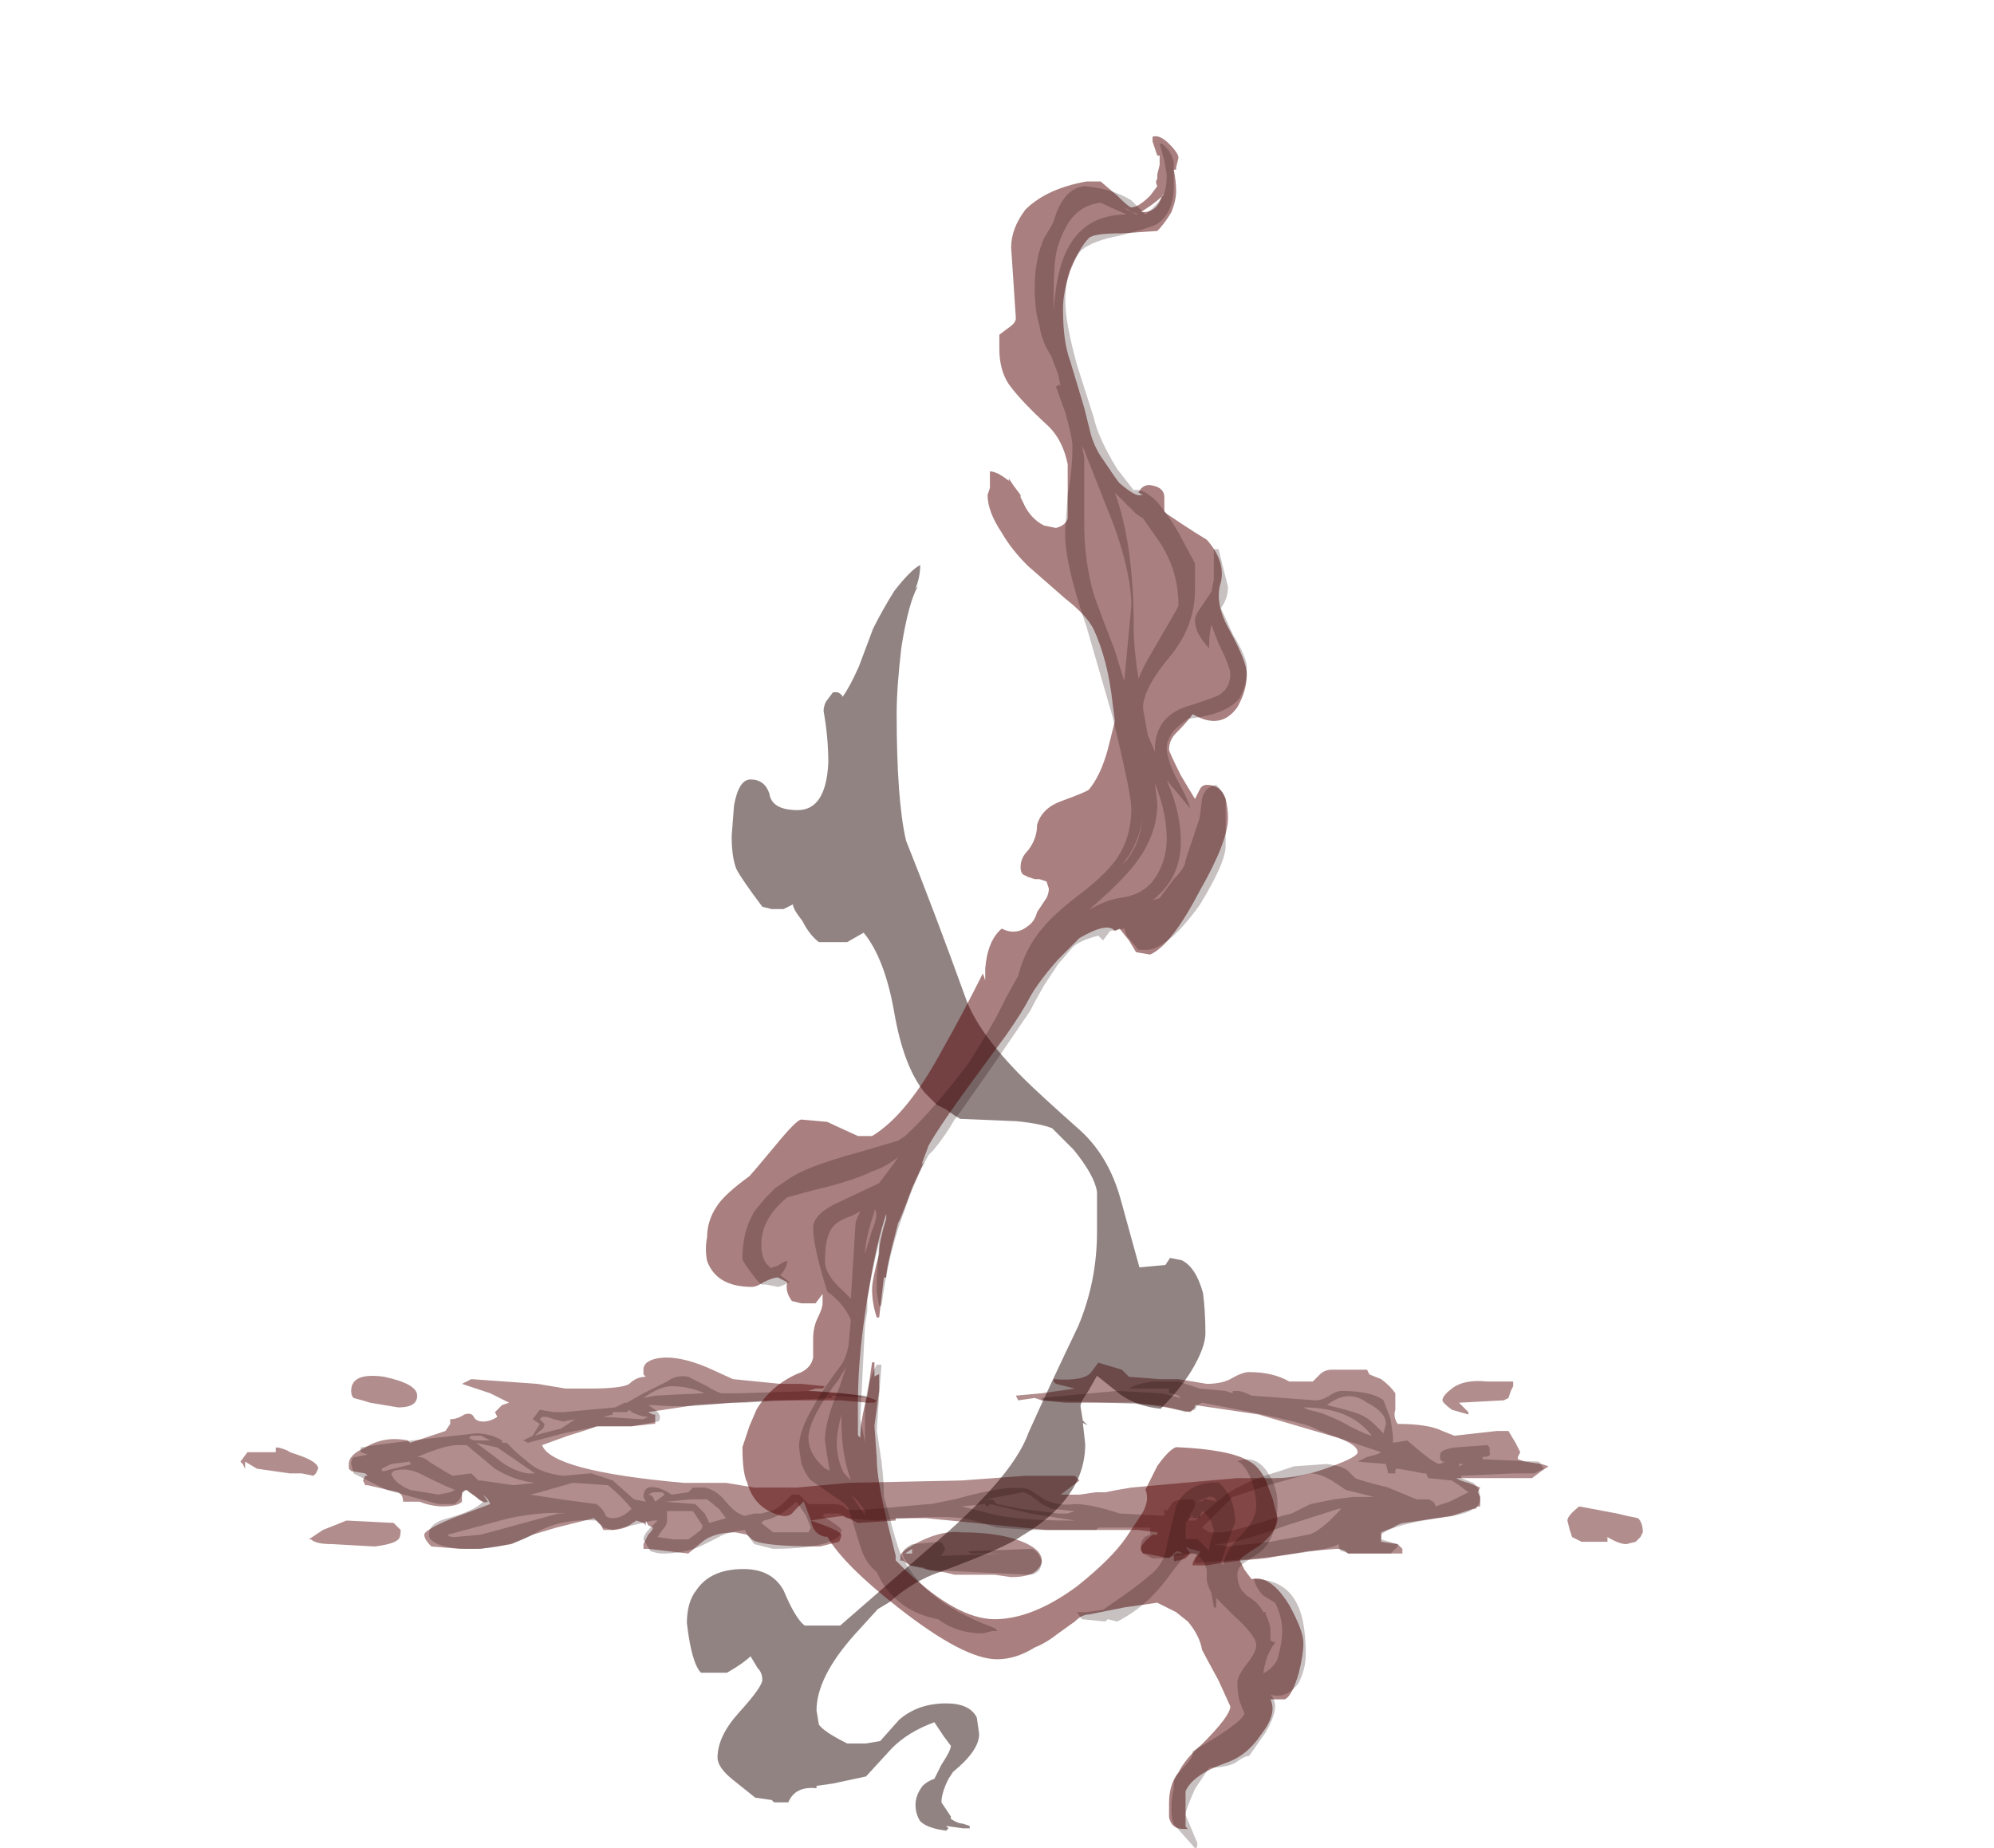 <?xml version="1.0" encoding="UTF-8" standalone="no"?>
<svg xmlns:ffdec="https://www.free-decompiler.com/flash" xmlns:xlink="http://www.w3.org/1999/xlink" ffdec:objectType="frame" height="274.4px" width="296.1px" xmlns="http://www.w3.org/2000/svg">
  <g transform="matrix(1.0, 0.0, 0.0, 1.0, 155.4, 244.4)">
    <use ffdec:characterId="595" height="4.65" transform="matrix(7.0, 0.0, 0.0, 7.0, -119.7, -42.75)" width="29.75" xlink:href="#shape0"/>
    <use ffdec:characterId="596" height="26.85" transform="matrix(7.0, 0.0, 0.0, 7.0, -53.4, -160.5)" width="11.0" xlink:href="#shape1"/>
    <use ffdec:characterId="597" height="36.3" transform="matrix(7.0, 0.0, 0.0, 7.0, -50.75, -224.1)" width="12.75" xlink:href="#shape2"/>
  </g>
  <defs>
    <g id="shape0" transform="matrix(1.0, 0.0, 0.0, 1.0, 17.1, 25.25)">
      <path d="M5.65 -24.75 L5.8 -24.9 Q5.9 -25.0 6.05 -25.0 L6.8 -25.0 6.85 -24.9 7.1 -24.8 Q7.3 -24.65 7.4 -24.5 L7.4 -24.15 Q7.35 -24.0 7.45 -23.85 8.1 -23.85 8.4 -23.7 L8.65 -23.6 9.55 -23.7 9.8 -23.7 9.95 -23.45 10.05 -23.25 10.0 -23.15 10.0 -23.1 10.15 -23.05 10.5 -23.0 10.65 -22.95 10.5 -22.85 10.3 -22.7 8.7 -22.7 Q8.75 -22.65 8.95 -22.6 L9.2 -22.5 9.15 -22.4 9.2 -22.3 9.2 -22.1 9.15 -22.1 9.1 -22.05 9.05 -22.05 8.6 -21.9 7.6 -21.75 Q7.5 -21.75 7.35 -21.65 L7.1 -21.55 7.1 -21.35 7.45 -21.3 7.55 -21.2 7.55 -21.1 6.4 -21.1 Q6.3 -21.2 6.15 -21.2 L5.55 -21.15 4.65 -21.0 4.1 -20.95 3.7 -20.9 3.4 -20.85 3.1 -20.85 3.1 -20.9 3.15 -21.0 3.25 -21.1 3.25 -21.15 3.05 -21.2 2.95 -21.25 3.05 -21.1 2.95 -21.0 2.8 -20.95 2.75 -20.95 Q2.7 -20.9 2.7 -21.0 2.7 -21.1 2.8 -21.1 L2.9 -21.1 2.8 -21.15 2.75 -21.15 2.6 -21.0 2.1 -21.1 2.05 -21.1 Q2.0 -21.15 2.0 -21.2 2.0 -21.3 2.25 -21.5 L2.35 -21.5 2.35 -21.55 1.95 -21.6 Q0.95 -21.6 0.0 -21.6 L-2.55 -21.85 -3.2 -21.85 -3.2 -21.8 -4.0 -21.75 -4.3 -21.9 -4.7 -21.85 -5.0 -21.8 Q-4.4 -21.6 -4.35 -21.5 -4.35 -21.45 -4.4 -21.35 L-4.8 -21.25 Q-6.05 -21.25 -6.25 -21.4 L-6.35 -21.5 -6.6 -21.55 Q-7.05 -21.55 -7.3 -21.35 L-7.6 -21.1 -8.45 -21.2 -8.55 -21.2 -8.55 -21.3 -8.45 -21.5 Q-8.35 -21.6 -8.35 -21.65 L-8.45 -21.7 -8.5 -21.8 -8.5 -21.7 -8.55 -21.75 -8.7 -21.8 -8.85 -21.7 Q-9.0 -21.6 -9.25 -21.6 L-9.4 -21.6 -9.45 -21.7 -9.6 -21.85 -10.4 -21.65 -10.9 -21.5 -11.35 -21.3 -12.0 -21.2 -12.45 -21.2 -13.05 -21.25 Q-13.2 -21.4 -13.2 -21.5 -13.2 -21.6 -12.6 -21.85 L-11.8 -22.15 -11.85 -22.25 -11.95 -22.35 -11.85 -22.2 Q-11.95 -22.15 -12.1 -22.3 L-12.3 -22.45 -12.4 -22.4 Q-12.4 -22.25 -12.4 -22.2 -12.5 -22.1 -12.8 -22.1 -13.05 -22.1 -13.3 -22.2 L-13.65 -22.2 Q-13.65 -22.35 -13.75 -22.4 L-14.4 -22.55 -14.45 -22.55 -14.5 -22.65 -14.45 -22.75 -14.4 -22.75 -14.45 -22.8 -14.75 -22.85 -14.8 -22.9 -14.8 -23.0 Q-14.8 -23.2 -14.45 -23.35 -14.05 -23.6 -13.55 -23.5 L-13.5 -23.45 -12.75 -23.7 -12.65 -23.85 -12.65 -23.95 Q-12.5 -23.95 -12.35 -24.05 -12.2 -24.1 -12.15 -24.0 -12.1 -23.9 -11.95 -23.9 -11.8 -23.9 -11.65 -24.0 L-11.7 -24.1 -11.55 -24.25 -11.4 -24.3 -11.8 -24.5 -12.4 -24.7 -12.2 -24.8 -10.8 -24.7 -10.2 -24.6 -9.7 -24.6 Q-9.0 -24.6 -8.85 -24.7 -8.7 -24.85 -8.5 -24.85 L-8.55 -24.9 -8.55 -25.0 Q-8.55 -25.2 -8.2 -25.25 -7.8 -25.3 -7.2 -25.05 L-6.65 -24.8 -5.65 -24.7 -5.2 -24.7 -4.7 -24.65 -4.75 -24.6 -4.9 -24.6 -5.05 -24.55 -4.35 -24.5 Q-3.85 -24.45 -3.6 -24.35 L-3.65 -24.3 -3.8 -24.3 -4.35 -24.35 -5.8 -24.35 -7.45 -24.25 -8.45 -24.1 -8.35 -24.05 -8.3 -24.05 -8.3 -23.95 Q-8.3 -23.9 -8.3 -23.85 L-8.35 -23.85 -8.8 -23.8 -9.55 -23.8 Q-9.65 -23.75 -10.15 -23.6 L-10.7 -23.4 Q-10.5 -22.85 -7.7 -22.6 L-6.8 -22.6 -6.2 -22.5 -5.3 -22.5 -4.2 -22.6 -1.8 -22.65 -0.45 -22.75 0.6 -22.75 0.7 -22.65 0.3 -22.35 0.7 -22.35 1.05 -22.4 1.25 -22.4 1.5 -22.45 1.8 -22.5 2.9 -22.6 4.05 -22.7 4.85 -22.7 Q5.4 -22.7 6.05 -22.95 6.6 -23.15 6.6 -23.25 6.6 -23.4 6.2 -23.55 L4.5 -24.05 3.15 -24.25 3.15 -24.2 3.05 -24.1 2.55 -24.2 1.85 -24.3 0.4 -24.3 -0.1 -24.35 -0.25 -24.4 -0.6 -24.35 -0.65 -24.45 -0.1 -24.5 0.6 -24.6 0.2 -24.7 0.15 -24.75 0.15 -24.8 Q0.8 -24.75 0.95 -24.95 L1.1 -25.15 1.6 -25.0 Q1.65 -24.95 1.75 -24.85 L2.4 -24.8 2.8 -24.8 3.4 -24.7 Q3.7 -24.7 3.9 -24.8 4.15 -24.95 4.3 -24.95 4.8 -24.95 5.15 -24.75 L5.65 -24.75 M2.95 -21.25 L2.95 -21.25 M8.6 -24.6 Q8.85 -24.8 9.35 -24.75 L9.9 -24.75 9.9 -24.65 9.85 -24.55 9.8 -24.4 9.7 -24.35 8.75 -24.3 8.95 -24.1 8.95 -24.05 8.6 -24.15 Q8.4 -24.3 8.4 -24.35 8.4 -24.45 8.6 -24.6 M11.05 -21.8 Q11.05 -21.9 11.3 -22.1 L12.1 -21.95 Q12.3 -21.9 12.55 -21.85 12.65 -21.75 12.65 -21.55 L12.6 -21.45 12.5 -21.35 12.3 -21.3 Q12.15 -21.3 11.9 -21.45 L11.9 -21.35 11.35 -21.35 11.15 -21.45 11.1 -21.6 11.05 -21.8 M-14.75 -24.55 Q-14.75 -24.95 -14.05 -24.85 -13.35 -24.7 -13.35 -24.45 -13.35 -24.2 -13.75 -24.2 L-14.35 -24.3 Q-14.5 -24.35 -14.7 -24.4 -14.75 -24.45 -14.75 -24.55 M-14.85 -21.8 L-13.85 -21.75 -13.7 -21.6 Q-13.7 -21.45 -13.75 -21.4 -13.85 -21.3 -14.25 -21.25 L-15.15 -21.3 Q-15.5 -21.3 -15.6 -21.4 L-15.65 -21.4 -15.35 -21.6 -14.85 -21.8 M-0.4 -21.3 Q-0.1 -21.15 -0.1 -20.95 -0.1 -20.85 -0.2 -20.75 -0.35 -20.6 -0.75 -20.6 L-1.1 -20.65 -1.95 -20.65 -2.15 -20.7 Q-2.6 -20.75 -2.6 -20.8 L-2.9 -20.85 -3.05 -20.95 -3.1 -20.95 -3.1 -21.05 Q-3.1 -21.15 -2.7 -21.35 -2.2 -21.6 -1.8 -21.55 -0.9 -21.55 -0.4 -21.3 M-2.85 -21.2 L-3.0 -21.1 -2.85 -21.1 -2.85 -21.2 M-16.3 -23.35 Q-16.1 -23.3 -16.05 -23.25 L-15.9 -23.2 Q-15.45 -23.05 -15.45 -22.9 L-15.5 -22.8 -15.55 -22.75 -15.8 -22.8 -16.05 -22.8 -16.75 -22.9 -17.0 -23.05 -17.0 -22.9 -17.05 -23.0 -17.1 -23.05 -16.95 -23.25 -16.35 -23.25 -16.35 -23.35 -16.3 -23.35" fill="#540000" fill-opacity="0.447" fill-rule="evenodd" stroke="none"/>
      <path d="M5.55 -24.15 Q5.85 -24.1 6.25 -23.9 6.7 -23.65 6.9 -23.6 6.45 -24.2 5.45 -24.2 L5.55 -24.15 M3.95 -24.55 Q4.0 -24.55 4.05 -24.55 4.15 -24.55 4.35 -24.45 L5.7 -24.35 Q5.85 -24.35 6.0 -24.45 6.15 -24.55 6.25 -24.55 6.9 -24.55 7.15 -24.35 L7.3 -23.95 7.35 -23.6 7.35 -23.45 7.65 -23.5 7.95 -23.25 Q8.25 -23.0 8.35 -23.0 L8.45 -23.05 8.4 -23.05 8.35 -23.1 8.35 -23.2 Q8.35 -23.3 8.65 -23.35 L9.35 -23.4 9.4 -23.35 9.4 -23.25 Q9.45 -23.15 9.25 -23.15 L9.25 -23.1 10.45 -23.05 10.55 -22.9 Q10.45 -22.85 10.35 -22.8 L9.9 -22.8 8.8 -22.75 8.8 -22.7 9.05 -22.6 Q9.2 -22.5 9.2 -22.25 9.2 -21.95 8.3 -21.85 7.3 -21.7 7.1 -21.5 L7.1 -21.4 7.45 -21.3 Q7.45 -21.35 7.45 -21.25 L7.3 -21.1 6.4 -21.1 Q6.3 -21.15 6.25 -21.15 6.2 -21.2 6.2 -21.3 6.05 -21.2 5.3 -21.1 L4.5 -21.0 3.15 -20.9 Q3.15 -21.0 3.2 -21.1 2.9 -21.1 2.5 -21.0 L2.25 -21.0 2.05 -21.1 Q2.0 -21.2 2.0 -21.25 2.0 -21.45 2.2 -21.5 L2.2 -21.65 1.8 -21.65 Q1.25 -21.65 1.1 -21.65 L1.05 -21.6 -0.35 -21.6 -1.05 -21.65 -1.55 -21.8 Q-2.0 -21.95 -3.6 -21.8 L-4.25 -21.85 -4.4 -21.95 -4.7 -21.95 -4.75 -21.9 Q-4.35 -21.65 -4.35 -21.6 -4.35 -21.45 -4.6 -21.35 -5.0 -21.2 -5.8 -21.2 L-6.2 -21.3 -6.35 -21.5 -6.4 -21.6 Q-6.8 -21.55 -6.95 -21.45 L-7.35 -21.25 Q-7.7 -21.1 -8.15 -21.1 -8.25 -21.1 -8.4 -21.15 L-8.55 -21.4 Q-8.55 -21.5 -8.4 -21.65 L-8.25 -21.8 -8.35 -21.8 -9.2 -21.6 -9.4 -21.65 -9.55 -21.8 Q-10.35 -21.85 -10.9 -21.5 -11.45 -21.2 -12.2 -21.2 -12.8 -21.2 -13.0 -21.35 -13.1 -21.4 -13.1 -21.5 -13.1 -21.75 -12.7 -21.85 -12.15 -22.0 -11.95 -22.2 L-12.25 -22.4 -12.3 -22.45 -12.35 -22.45 -12.45 -22.25 -12.55 -22.15 -12.9 -22.15 -14.0 -22.45 -14.7 -22.8 -14.75 -23.0 Q-14.75 -23.15 -14.65 -23.15 L-14.4 -23.2 -14.55 -23.25 -14.55 -23.35 -14.25 -23.4 -13.45 -23.5 -12.1 -23.65 Q-11.8 -23.65 -11.55 -23.5 L-11.55 -23.45 -11.45 -23.45 -11.25 -23.25 -10.95 -23.0 Q-10.7 -22.8 -10.25 -22.75 L-9.7 -22.8 -9.65 -22.8 -9.2 -22.65 -8.75 -22.25 -8.5 -22.2 -8.55 -22.3 Q-8.55 -22.45 -8.45 -22.5 -8.25 -22.55 -7.95 -22.35 L-7.6 -22.4 -7.5 -22.5 -7.25 -22.5 Q-7.0 -22.45 -6.8 -22.2 -6.6 -21.95 -6.4 -21.9 L-6.2 -21.95 -6.05 -21.95 -5.85 -22.0 Q-5.7 -22.05 -5.55 -22.2 L-5.4 -22.35 -5.25 -22.35 -5.05 -22.15 -4.55 -22.15 Q-4.3 -22.15 -4.25 -22.05 -4.2 -22.0 -3.6 -22.05 L-2.5 -22.15 -2.45 -22.15 -1.95 -22.25 Q-0.7 -22.6 -0.35 -22.45 L-0.05 -22.25 Q0.25 -22.1 0.6 -22.15 0.95 -22.15 1.55 -21.95 L2.5 -21.9 2.5 -22.05 2.55 -22.0 2.65 -22.15 Q2.7 -22.25 3.0 -22.25 L3.1 -22.25 3.15 -22.2 3.15 -22.15 Q3.15 -22.05 3.05 -21.95 L3.0 -21.8 3.15 -21.8 3.8 -22.35 Q4.25 -22.65 4.95 -22.85 L5.25 -22.95 5.95 -23.0 Q6.3 -22.95 6.4 -22.85 L6.55 -22.7 Q6.65 -22.65 7.25 -22.5 L7.85 -22.25 8.1 -22.25 Q8.25 -22.2 8.25 -22.1 L8.55 -22.2 8.95 -22.4 8.75 -22.55 8.6 -22.65 8.1 -22.7 8.05 -22.8 8.0 -22.8 7.75 -22.85 7.45 -22.9 Q7.4 -22.9 7.4 -22.85 L7.4 -22.8 7.25 -22.8 7.2 -23.0 6.6 -23.05 6.8 -23.15 7.0 -23.2 7.1 -23.25 6.5 -23.45 Q5.9 -23.65 5.7 -23.75 5.45 -23.9 3.3 -24.3 L3.2 -24.25 3.15 -24.15 2.95 -24.1 2.4 -24.25 1.3 -24.3 -0.1 -24.35 -0.1 -24.4 -0.15 -24.4 1.5 -24.55 2.45 -24.5 2.85 -24.4 2.8 -24.45 2.65 -24.5 2.6 -24.5 2.6 -24.6 1.75 -24.6 Q1.9 -24.7 2.25 -24.75 L2.8 -24.75 3.25 -24.6 3.8 -24.55 3.95 -24.5 3.95 -24.55 M3.9 -24.4 L3.9 -24.4 M6.75 -24.0 Q6.85 -23.95 7.0 -23.8 L7.15 -23.65 7.2 -23.85 Q7.2 -24.1 6.8 -24.3 6.4 -24.6 5.95 -24.25 6.6 -24.1 6.75 -24.0 M3.75 -21.55 Q3.9 -21.55 5.0 -21.9 L5.2 -21.95 5.6 -22.15 6.1 -22.25 6.5 -22.3 6.95 -22.3 6.35 -22.45 6.05 -22.65 Q5.8 -22.8 5.6 -22.8 L4.7 -22.55 3.95 -22.3 3.3 -21.65 3.45 -21.55 3.75 -21.55 M0.1 -22.05 L-0.1 -22.15 Q-0.4 -22.4 -0.5 -22.4 L-1.3 -22.25 -1.15 -22.25 -1.05 -22.15 -0.55 -22.05 0.25 -21.95 0.45 -21.95 0.6 -22.0 0.1 -22.05 M0.6 -21.8 L-0.35 -21.95 -1.2 -22.15 -1.25 -22.1 Q-1.3 -22.1 -1.3 -22.15 L-1.8 -22.1 -1.2 -21.95 Q-0.65 -21.8 0.55 -21.8 L0.6 -21.8 M3.55 -21.3 L3.85 -21.25 4.75 -21.35 5.55 -21.5 Q5.8 -21.55 6.25 -22.05 L6.2 -22.05 5.1 -21.7 Q4.0 -21.3 3.6 -21.3 L3.55 -21.3 M8.75 -22.95 L8.85 -23.0 8.75 -23.0 8.75 -22.95 M-10.75 -24.15 L-10.45 -24.1 -10.25 -24.1 -9.15 -24.2 -8.95 -24.3 -8.9 -24.3 -8.55 -24.5 -8.05 -24.75 Q-7.85 -24.9 -7.6 -24.85 L-7.2 -24.65 Q-7.05 -24.55 -6.9 -24.5 L-6.55 -24.5 -4.9 -24.55 -3.85 -24.45 -3.75 -24.4 -4.55 -24.45 -4.55 -24.4 -5.5 -24.35 -6.4 -24.3 -6.7 -24.3 -7.25 -24.25 Q-7.8 -24.2 -8.35 -24.25 L-8.45 -24.25 Q-8.2 -24.1 -8.2 -24.0 -8.2 -23.9 -8.25 -23.9 L-8.8 -23.8 -9.5 -23.8 -10.25 -23.65 -11.0 -23.45 -11.1 -23.5 -10.9 -23.6 -10.75 -23.85 -10.9 -23.95 -10.75 -24.15 M-10.75 -23.95 L-10.65 -23.85 Q-10.65 -23.75 -10.75 -23.7 L-10.85 -23.6 -10.7 -23.65 -10.3 -23.75 -10.0 -23.95 -10.25 -23.9 -10.45 -23.95 -10.6 -24.0 -10.7 -24.0 -10.75 -23.95 M-9.2 -24.05 L-9.4 -24.0 -8.6 -23.95 -8.55 -23.95 -8.45 -24.0 Q-8.6 -24.0 -8.8 -24.1 L-8.85 -24.15 -8.9 -24.1 -9.2 -24.1 -9.2 -24.05 M-8.3 -24.45 L-7.3 -24.5 -7.25 -24.5 Q-7.6 -24.65 -7.95 -24.65 -8.2 -24.65 -8.55 -24.4 L-8.3 -24.45 M-11.7 -23.15 Q-11.35 -22.85 -11.0 -22.8 L-10.85 -22.8 -11.65 -23.35 -12.1 -23.45 -11.7 -23.15 M-12.0 -23.6 L-12.2 -23.6 -12.25 -23.55 -12.15 -23.5 -11.8 -23.5 -12.0 -23.6 M-12.5 -23.4 Q-12.7 -23.4 -13.1 -23.25 L-13.35 -23.15 Q-13.2 -23.15 -13.1 -23.05 -12.7 -22.8 -12.6 -22.75 L-12.2 -22.8 -12.05 -22.65 -12.0 -22.65 -11.3 -22.55 -10.85 -22.6 Q-11.3 -22.65 -11.7 -22.9 L-12.3 -23.4 -12.5 -23.4 M-13.5 -23.05 L-13.9 -23.0 -14.1 -22.9 -14.1 -22.85 -14.05 -22.85 -13.45 -23.0 -13.5 -23.0 -13.5 -23.05 M-12.65 -22.4 L-12.55 -22.45 Q-12.8 -22.55 -13.2 -22.75 -13.55 -22.95 -13.85 -22.85 L-13.9 -22.8 Q-13.85 -22.6 -13.5 -22.45 L-12.9 -22.35 -12.65 -22.4 M-12.0 -21.5 L-10.35 -21.95 -10.2 -21.95 Q-10.65 -22.0 -11.4 -21.85 L-12.7 -21.5 Q-12.7 -21.45 -12.55 -21.45 L-12.0 -21.5 M-9.35 -21.9 Q-9.3 -21.85 -9.2 -21.85 -9.0 -21.85 -8.8 -22.05 -9.0 -22.3 -9.3 -22.55 L-10.05 -22.6 -10.75 -22.4 -10.95 -22.35 -10.3 -22.25 -9.55 -22.15 Q-9.4 -22.05 -9.35 -21.9 M-8.15 -22.4 L-8.35 -22.4 -8.45 -22.35 Q-8.4 -22.35 -8.35 -22.3 L-8.3 -22.2 -8.1 -22.35 -8.15 -22.4 M-8.1 -22.2 L-7.45 -22.15 -7.25 -21.95 Q-7.2 -21.85 -7.15 -21.75 L-6.8 -21.85 -6.95 -22.05 -7.2 -22.25 -7.55 -22.25 -8.05 -22.2 -8.1 -22.2 M-8.05 -21.95 L-8.05 -21.8 Q-8.05 -21.7 -8.15 -21.6 L-8.25 -21.45 -7.9 -21.4 -7.6 -21.4 Q-7.45 -21.5 -7.4 -21.55 -7.3 -21.6 -7.3 -21.7 L-7.5 -22.0 -8.05 -22.0 -8.05 -21.95 M-5.05 -21.55 L-5.0 -21.65 -5.1 -21.9 -5.3 -22.2 -5.55 -22.0 Q-5.75 -21.85 -6.0 -21.8 L-6.05 -21.75 -5.8 -21.55 -5.05 -21.55 M-2.15 -21.2 L-2.2 -21.1 -2.25 -21.05 -0.95 -21.1 -1.55 -21.1 Q-1.65 -21.1 -1.65 -21.15 L-0.3 -21.2 Q-0.2 -21.15 -0.15 -21.05 L-0.1 -20.95 Q-0.1 -20.85 -0.15 -20.75 -0.25 -20.65 -0.35 -20.65 L-2.45 -20.75 Q-2.75 -20.8 -2.9 -20.85 -3.05 -21.0 -3.05 -21.1 -3.05 -21.2 -2.85 -21.3 L-2.25 -21.35 -2.2 -21.3 -2.15 -21.2" fill="#270909" fill-opacity="0.259" fill-rule="evenodd" stroke="none"/>
    </g>
    <g id="shape1" transform="matrix(1.0, 0.0, 0.0, 1.0, 5.5, 26.8)">
      <path d="M0.0 -15.25 L-0.2 -15.35 -0.45 -15.6 Q-0.9 -16.15 -1.1 -17.3 -1.3 -18.45 -1.75 -19.0 L-2.1 -18.8 -2.7 -18.8 Q-2.9 -18.95 -3.05 -19.25 -3.25 -19.5 -3.25 -19.6 L-3.45 -19.5 -3.7 -19.5 -3.9 -19.55 Q-4.35 -20.15 -4.45 -20.35 -4.55 -20.6 -4.55 -21.05 L-4.5 -21.7 Q-4.4 -22.25 -4.15 -22.25 -3.85 -22.25 -3.75 -21.95 -3.7 -21.6 -3.15 -21.6 -2.55 -21.6 -2.5 -22.6 -2.5 -23.15 -2.6 -23.7 -2.6 -23.8 -2.55 -23.9 L-2.4 -24.1 -2.3 -24.1 Q-2.2 -24.05 -2.2 -24.0 -2.05 -24.2 -1.85 -24.65 L-1.55 -25.45 Q-1.35 -25.85 -1.1 -26.25 -0.75 -26.7 -0.55 -26.8 -0.55 -26.55 -0.65 -26.3 L-0.6 -26.35 Q-0.8 -26.0 -0.95 -25.05 -1.05 -24.2 -1.05 -23.65 -1.05 -21.8 -0.85 -20.95 -0.25 -19.45 0.4 -17.65 0.65 -16.9 1.65 -15.9 1.95 -15.6 2.85 -14.8 3.45 -14.25 3.7 -13.35 L4.1 -11.9 4.65 -11.95 4.75 -12.1 5.0 -12.05 Q5.3 -11.9 5.45 -11.35 5.5 -10.95 5.5 -10.5 5.5 -10.2 5.2 -9.7 4.95 -9.3 4.55 -8.9 4.05 -8.95 3.7 -9.2 L3.2 -9.6 3.0 -9.25 Q2.85 -9.05 2.85 -8.95 L2.9 -8.65 3.0 -8.55 2.9 -8.6 2.95 -8.15 Q2.95 -7.0 1.6 -6.2 1.25 -5.95 -0.1 -5.45 -0.7 -5.25 -1.2 -4.8 L-1.45 -4.65 -1.95 -4.1 Q-2.75 -3.2 -2.75 -2.5 L-2.7 -2.2 Q-2.6 -2.05 -2.1 -1.8 L-1.7 -1.8 -1.4 -1.85 -1.0 -2.3 Q-0.6 -2.65 0.0 -2.65 0.5 -2.65 0.65 -2.35 L0.7 -2.0 Q0.7 -1.65 0.15 -1.2 L0.05 -1.05 Q-0.1 -0.75 -0.1 -0.55 L0.1 -0.25 0.1 -0.2 Q0.25 -0.1 0.35 -0.1 L0.5 -0.05 0.5 0.0 0.35 0.0 0.0 -0.05 0.05 0.0 0.0 0.05 Q-0.4 0.0 -0.55 -0.15 -0.65 -0.3 -0.65 -0.5 -0.65 -0.7 -0.5 -0.9 -0.4 -1.0 -0.25 -1.05 L-0.1 -1.35 Q0.1 -1.65 0.1 -1.75 L-0.05 -1.95 -0.25 -2.25 Q-0.8 -2.05 -1.15 -1.7 L-1.7 -1.1 -2.4 -0.95 -2.75 -0.9 -2.75 -0.85 Q-3.2 -0.9 -3.35 -0.55 L-3.65 -0.55 -3.7 -0.6 -4.05 -0.65 -4.55 -1.05 Q-4.85 -1.3 -4.85 -1.5 -4.85 -1.95 -4.4 -2.45 -3.9 -3.0 -3.9 -3.15 -3.9 -3.3 -4.0 -3.4 L-4.15 -3.65 Q-4.3 -3.5 -4.65 -3.3 L-5.2 -3.3 Q-5.4 -3.5 -5.5 -4.35 -5.5 -4.8 -5.3 -5.05 -5.0 -5.5 -4.3 -5.5 -3.7 -5.5 -3.45 -5.05 -3.2 -4.45 -3.0 -4.3 L-2.25 -4.3 0.05 -6.3 Q1.45 -7.55 1.75 -8.4 2.2 -9.4 2.8 -10.65 3.2 -11.6 3.2 -12.65 L3.2 -13.5 Q3.15 -13.85 2.7 -14.4 L2.25 -14.85 Q2.0 -14.95 1.5 -15.0 L0.3 -15.05 Q0.2 -15.1 0.0 -15.25" fill="#270909" fill-opacity="0.502" fill-rule="evenodd" stroke="none"/>
    </g>
    <g id="shape2" transform="matrix(1.0, 0.0, 0.0, 1.0, 7.25, 36.8)">
      <path d="M1.15 -35.85 L1.5 -35.55 Q1.75 -35.3 1.8 -35.3 1.95 -35.3 2.2 -35.55 L2.35 -35.75 Q2.3 -35.85 2.35 -35.9 L2.35 -36.0 2.4 -36.2 2.4 -36.4 2.35 -36.4 2.25 -36.7 2.25 -36.8 Q2.4 -36.85 2.6 -36.65 2.8 -36.45 2.8 -36.35 L2.75 -36.15 2.75 -36.1 2.7 -36.1 Q2.75 -35.85 2.75 -35.65 2.75 -35.45 2.65 -35.2 2.5 -34.95 2.35 -34.8 L1.6 -34.75 Q1.0 -34.75 0.9 -34.65 0.7 -34.45 0.5 -33.95 0.35 -33.5 0.35 -33.15 0.35 -32.45 0.5 -32.05 L0.8 -31.05 0.95 -30.45 Q1.05 -30.15 1.2 -29.95 1.5 -29.5 1.55 -29.45 1.9 -29.15 2.0 -29.2 L2.05 -29.2 1.95 -29.25 Q2.05 -29.45 2.25 -29.4 2.5 -29.35 2.5 -29.15 L2.5 -28.85 2.55 -28.8 2.85 -28.6 Q3.15 -28.4 3.4 -28.25 3.8 -27.8 3.7 -27.35 3.55 -26.9 3.9 -26.3 4.25 -25.65 4.25 -25.4 4.25 -25.05 4.05 -24.7 3.7 -24.2 3.1 -24.55 3.0 -24.4 2.75 -24.15 2.6 -24.0 2.6 -23.8 2.6 -23.75 2.85 -23.25 L3.15 -22.75 3.25 -22.95 Q3.3 -23.05 3.4 -23.05 3.7 -23.05 3.8 -22.75 3.85 -22.55 3.85 -22.35 3.85 -21.85 3.25 -20.8 2.65 -19.65 2.2 -19.45 L1.9 -19.5 1.75 -19.75 1.55 -20.0 1.45 -19.95 Q1.3 -20.15 0.7 -19.8 L0.25 -19.35 Q-0.15 -18.9 -0.35 -18.55 -0.5 -18.25 -0.85 -17.75 L-1.4 -17.0 Q-2.25 -15.85 -2.5 -15.4 L-2.65 -15.0 -2.6 -15.05 -2.85 -14.5 -3.0 -14.1 -3.1 -13.85 -3.15 -13.75 -3.2 -13.55 Q-3.4 -12.8 -3.4 -12.6 L-3.45 -12.6 -3.55 -11.75 -3.6 -11.75 Q-3.7 -12.05 -3.7 -12.35 -3.7 -12.55 -3.55 -13.1 L-3.55 -13.15 Q-3.55 -13.35 -3.4 -13.85 L-3.4 -13.95 Q-3.6 -13.35 -3.75 -12.45 -4.0 -11.05 -4.0 -9.95 L-4.0 -9.25 -3.95 -9.2 Q-3.95 -9.55 -3.8 -10.1 L-3.7 -10.8 -3.65 -10.8 -3.65 -10.5 -3.55 -10.55 Q-3.55 -10.4 -3.55 -10.2 L-3.65 -9.45 -3.6 -8.75 Q-3.6 -8.35 -3.4 -7.5 L-3.2 -6.7 -3.2 -6.6 -3.0 -6.4 Q-1.9 -5.35 -1.1 -5.35 -0.3 -5.35 0.65 -6.05 1.4 -6.65 1.7 -7.1 L2.0 -7.55 Q2.2 -7.85 2.1 -8.1 2.2 -8.3 2.35 -8.6 2.6 -8.95 2.75 -9.0 3.9 -8.95 4.3 -8.7 4.5 -8.6 4.65 -8.3 L4.8 -7.9 4.9 -7.5 Q4.9 -7.2 4.5 -6.9 4.1 -6.65 4.1 -6.6 L4.2 -6.4 4.35 -6.2 Q4.75 -6.3 5.15 -5.65 5.45 -5.1 5.45 -4.85 5.45 -4.6 5.35 -4.2 5.2 -3.7 5.05 -3.65 L4.75 -3.65 Q4.9 -3.35 4.55 -2.9 4.25 -2.45 3.8 -2.3 3.1 -2.05 2.95 -1.7 2.95 -1.6 2.95 -0.95 L3.0 -0.9 2.9 -0.9 Q2.65 -0.9 2.6 -1.15 2.6 -1.3 2.6 -1.45 2.6 -1.85 2.8 -2.1 2.95 -2.4 3.3 -2.7 3.9 -3.3 3.9 -3.5 L3.65 -4.05 Q3.35 -4.6 3.3 -4.7 3.25 -5.0 3.0 -5.3 L2.75 -5.5 Q2.45 -5.65 2.35 -5.7 L1.65 -5.6 0.9 -5.45 Q0.75 -5.45 0.6 -5.3 L0.25 -5.05 Q0.0 -4.85 -0.25 -4.75 -0.65 -4.5 -1.05 -4.5 -1.75 -4.5 -3.15 -5.6 -4.3 -6.5 -4.65 -7.1 L-4.7 -7.1 Q-4.95 -7.15 -5.0 -7.45 L-5.15 -7.85 -5.35 -7.65 Q-5.45 -7.5 -5.65 -7.55 -6.2 -7.7 -6.35 -8.25 -6.45 -8.45 -6.45 -9.0 L-6.3 -9.45 -6.15 -9.8 Q-5.85 -10.3 -5.3 -10.55 -5.0 -10.65 -4.95 -10.9 L-4.95 -11.3 Q-4.95 -11.55 -4.85 -11.75 -4.75 -11.95 -4.75 -12.05 L-4.75 -12.25 -4.9 -12.05 -5.2 -12.05 -5.4 -12.1 Q-5.55 -12.3 -5.5 -12.5 L-5.7 -12.6 Q-5.8 -12.6 -6.0 -12.5 -6.15 -12.4 -6.25 -12.4 -7.0 -12.4 -7.2 -12.95 -7.25 -13.2 -7.2 -13.45 -7.2 -13.8 -7.0 -14.1 -6.85 -14.35 -6.3 -14.75 -6.25 -14.8 -5.75 -15.4 -5.3 -15.95 -5.2 -15.95 L-4.65 -15.9 Q-4.55 -15.85 -4.0 -15.6 L-3.7 -15.6 Q-2.95 -16.05 -2.2 -17.45 -1.8 -18.15 -1.35 -19.05 L-1.3 -18.9 -1.3 -19.15 Q-1.25 -19.75 -0.95 -20.0 -0.65 -19.85 -0.4 -20.05 -0.25 -20.15 -0.2 -20.35 L0.0 -20.65 Q0.05 -20.75 0.05 -20.85 L0.0 -21.0 -0.15 -21.05 -0.25 -21.05 -0.4 -21.1 -0.5 -21.15 Q-0.55 -21.2 -0.55 -21.3 -0.55 -21.5 -0.4 -21.65 -0.2 -21.9 -0.2 -22.2 -0.1 -22.55 0.3 -22.7 0.85 -22.9 0.9 -22.95 1.15 -23.25 1.3 -23.8 L1.45 -24.4 1.4 -24.8 Q1.3 -25.7 1.0 -26.35 0.85 -26.65 0.4 -27.0 L-0.4 -27.7 Q-0.75 -28.05 -0.95 -28.4 -1.25 -28.85 -1.25 -29.2 L-1.2 -29.35 -1.2 -29.7 Q-1.05 -29.7 -0.8 -29.5 L-0.8 -29.55 -0.7 -29.4 -0.55 -29.2 -0.55 -29.15 -0.5 -29.05 Q-0.35 -28.7 -0.05 -28.55 L0.2 -28.5 Q0.4 -28.55 0.45 -28.7 L0.45 -29.85 Q0.35 -30.35 0.05 -30.65 -0.55 -31.2 -0.8 -31.55 -1.0 -31.85 -1.0 -32.3 L-1.0 -32.6 -0.8 -32.75 Q-0.65 -32.85 -0.65 -32.95 L-0.75 -34.45 Q-0.75 -34.85 -0.45 -35.25 0.0 -35.7 0.85 -35.85 L1.15 -35.85 M2.5 -35.6 Q2.4 -35.45 2.0 -35.2 L2.05 -35.2 Q2.35 -35.2 2.45 -35.55 L2.5 -35.6" fill="#540000" fill-opacity="0.502" fill-rule="evenodd" stroke="none"/>
      <path d="M2.7 -36.25 L2.7 -35.75 Q2.7 -35.2 2.35 -34.95 2.15 -34.85 1.55 -34.7 1.0 -34.6 0.75 -34.4 0.4 -34.05 0.4 -33.3 0.4 -32.85 0.65 -31.95 L1.0 -30.85 Q1.1 -30.4 1.5 -29.75 L1.85 -29.3 Q2.05 -29.35 2.35 -29.05 2.6 -28.75 2.8 -28.4 L3.15 -27.75 3.15 -27.2 Q3.15 -26.4 2.6 -25.75 2.1 -25.15 2.05 -24.75 L2.05 -24.65 2.15 -24.1 2.3 -23.75 2.3 -23.8 Q2.3 -24.55 3.1 -24.75 3.55 -24.9 3.65 -24.95 3.9 -25.1 3.9 -25.4 3.9 -25.55 3.65 -26.05 3.55 -26.3 3.5 -26.45 3.45 -26.25 3.45 -26.0 L3.45 -25.95 Q3.3 -26.1 3.2 -26.3 3.15 -26.45 3.15 -26.55 3.15 -26.65 3.3 -26.85 L3.5 -27.15 3.55 -27.4 3.55 -27.7 Q3.55 -27.85 3.55 -28.05 L3.65 -28.05 3.85 -27.25 Q3.85 -27.0 3.7 -26.8 L3.95 -26.25 Q4.25 -25.75 4.25 -25.55 4.25 -25.15 4.1 -24.9 3.85 -24.55 3.0 -24.45 2.85 -24.35 2.7 -24.2 2.55 -24.0 2.55 -23.85 2.55 -23.6 2.75 -23.2 3.0 -22.75 3.05 -22.55 L2.55 -23.15 2.65 -22.9 Q2.85 -22.35 2.85 -21.85 2.85 -21.4 2.65 -21.05 2.5 -20.8 2.25 -20.6 L2.4 -20.65 2.7 -21.05 Q2.95 -21.3 2.95 -21.45 L3.25 -22.35 3.3 -22.75 Q3.35 -23.0 3.6 -23.05 3.75 -22.9 3.8 -22.75 L3.8 -21.75 Q3.8 -21.4 3.25 -20.5 2.6 -19.6 2.15 -19.55 L1.95 -19.55 1.7 -19.85 1.65 -20.0 1.35 -19.95 1.2 -19.75 1.1 -19.85 Q0.7 -19.75 0.55 -19.6 L0.25 -19.25 -0.05 -18.8 Q-0.25 -18.45 -0.35 -18.25 L-1.1 -17.15 -1.8 -16.15 -1.95 -15.95 Q-2.15 -15.6 -2.4 -15.3 L-2.5 -15.2 Q-2.8 -14.65 -3.0 -14.05 -3.35 -13.15 -3.5 -12.0 L-3.55 -12.0 -3.6 -12.3 -3.6 -12.6 -3.55 -13.35 Q-3.7 -12.75 -3.8 -12.15 L-3.8 -11.9 -3.85 -11.6 -3.95 -9.6 -3.85 -9.1 Q-3.85 -9.3 -3.85 -9.85 -3.8 -10.4 -3.6 -10.75 L-3.5 -10.75 -3.55 -10.1 -3.6 -9.35 -3.5 -8.7 Q-3.45 -8.25 -3.45 -8.05 L-3.45 -7.95 -3.35 -7.6 Q-3.2 -7.0 -3.1 -6.75 -2.65 -5.75 -1.2 -5.2 -1.05 -5.15 -1.05 -5.1 L-1.15 -5.1 -1.35 -5.05 Q-1.9 -5.05 -2.3 -5.35 -3.1 -5.5 -3.5 -6.15 L-3.6 -6.35 Q-3.85 -6.55 -3.95 -6.9 L-4.2 -7.7 Q-4.25 -7.8 -4.5 -7.95 L-5.0 -8.3 Q-5.1 -8.4 -5.2 -8.65 L-5.25 -9.0 Q-5.25 -9.35 -4.95 -9.85 -4.8 -10.15 -4.35 -10.75 -4.25 -10.9 -4.2 -11.15 L-4.15 -11.7 Q-4.3 -12.05 -4.65 -12.3 -4.95 -13.25 -4.95 -13.65 -4.95 -13.95 -4.4 -14.2 L-3.55 -14.6 -3.25 -15.0 -3.15 -15.15 Q-3.4 -14.95 -3.7 -14.85 -4.1 -14.65 -4.95 -14.45 L-5.5 -14.3 Q-6.05 -13.85 -6.05 -13.3 -6.05 -13.05 -5.95 -12.9 L-5.85 -12.8 -5.7 -12.85 Q-5.55 -12.95 -5.5 -12.95 -5.5 -12.85 -5.6 -12.7 L-5.65 -12.65 -5.45 -12.5 Q-5.65 -12.4 -5.7 -12.4 L-5.95 -12.45 -6.05 -12.45 -6.15 -12.55 -6.3 -12.75 Q-6.45 -12.95 -6.45 -13.0 -6.45 -13.45 -6.3 -13.8 L-6.2 -14.0 -5.95 -14.3 -5.75 -14.5 -5.45 -14.7 Q-5.1 -14.95 -4.0 -15.25 L-3.15 -15.5 -3.0 -15.6 Q-2.4 -16.15 -1.65 -17.15 -1.4 -17.55 -1.25 -17.8 L-1.05 -18.15 -0.85 -18.55 -0.6 -19.0 Q-0.45 -19.6 -0.05 -20.05 0.2 -20.35 0.8 -20.8 1.3 -21.2 1.5 -21.5 1.8 -21.95 1.8 -22.55 1.8 -22.85 1.4 -24.5 L0.85 -26.4 Q0.35 -27.85 0.4 -28.5 L0.45 -29.2 Q0.55 -29.7 0.55 -30.25 0.55 -30.4 0.4 -30.95 L0.2 -31.5 0.3 -31.55 0.3 -31.5 0.25 -31.75 0.1 -32.15 Q-0.1 -32.45 -0.15 -32.8 -0.25 -33.1 -0.25 -33.6 -0.25 -34.2 -0.05 -34.65 L0.1 -34.9 0.15 -35.0 Q0.35 -35.7 0.8 -35.75 1.4 -35.7 1.8 -35.45 L2.1 -35.15 Q2.4 -35.4 2.5 -35.6 2.55 -35.75 2.55 -36.0 L2.5 -36.3 2.4 -36.65 2.45 -36.65 Q2.65 -36.5 2.7 -36.25 M1.65 -35.3 L1.9 -35.15 1.95 -35.15 1.7 -35.25 1.65 -35.3 M0.2 -34.3 Q0.15 -34.05 0.15 -33.25 L0.15 -33.1 Q0.2 -33.8 0.35 -34.2 0.7 -35.15 1.7 -35.15 1.25 -35.35 1.15 -35.4 0.7 -35.35 0.45 -34.95 0.25 -34.6 0.2 -34.3 M0.75 -30.25 L0.8 -30.0 0.8 -28.6 Q0.8 -27.8 1.0 -27.1 1.1 -26.8 1.45 -25.9 L1.65 -25.25 1.8 -26.85 Q1.8 -27.5 1.45 -28.5 L0.8 -30.15 0.75 -30.25 M1.45 -29.25 Q1.85 -28.15 1.85 -26.4 1.85 -25.95 1.95 -25.3 2.05 -25.55 2.2 -25.8 L2.75 -26.75 2.8 -26.85 Q2.8 -27.6 2.4 -28.2 L2.05 -28.7 1.9 -28.8 1.45 -29.25 M2.05 -22.55 Q2.05 -22.05 1.75 -21.55 L1.6 -21.35 1.7 -21.45 Q2.05 -21.9 2.05 -22.6 L2.05 -22.55 M1.9 -21.4 Q1.6 -21.0 0.9 -20.4 1.25 -20.6 1.55 -20.65 2.0 -20.7 2.25 -21.0 2.55 -21.4 2.55 -21.9 2.55 -22.35 2.4 -22.8 L2.3 -23.1 2.35 -22.65 Q2.35 -22.0 1.9 -21.4 M3.45 -7.95 L3.2 -7.85 3.3 -7.85 3.35 -7.9 3.6 -7.85 Q3.6 -7.95 3.45 -7.95 M3.1 -7.5 L3.1 -7.55 2.95 -7.4 2.95 -7.05 3.2 -7.05 3.45 -6.8 Q3.45 -6.95 3.55 -7.2 L3.55 -7.25 3.5 -7.4 Q3.45 -7.55 3.3 -7.65 3.25 -7.55 3.25 -7.5 L3.1 -7.5 M4.0 -7.4 L3.85 -7.0 3.7 -6.55 3.75 -6.5 Q3.8 -6.8 4.1 -7.1 4.45 -7.45 4.45 -7.75 4.45 -8.0 4.35 -8.3 4.2 -8.65 4.05 -8.7 4.45 -8.85 4.7 -8.45 4.9 -8.15 4.9 -7.8 4.9 -7.05 4.5 -6.75 L4.2 -6.55 Q4.05 -6.45 4.05 -6.3 4.05 -6.1 4.15 -5.95 L4.25 -5.85 Q4.5 -5.7 4.6 -5.5 L4.65 -5.5 4.65 -5.45 Q4.75 -5.25 4.75 -5.1 L4.75 -4.9 4.85 -4.85 Q4.65 -4.6 4.6 -4.2 4.8 -4.3 4.9 -4.5 5.0 -4.85 5.0 -5.1 5.0 -5.4 4.85 -5.7 L4.6 -5.85 Q4.45 -6.0 4.4 -6.2 5.1 -6.2 5.35 -5.6 5.5 -5.25 5.5 -4.6 5.5 -4.3 5.35 -4.0 5.1 -3.65 4.75 -3.75 4.85 -3.65 4.85 -3.5 4.85 -3.3 4.65 -2.95 L4.3 -2.45 Q4.2 -2.45 4.0 -2.3 3.8 -2.2 3.45 -2.2 L3.15 -1.75 Q2.95 -1.3 2.95 -1.2 L3.2 -0.6 Q3.2 -0.4 3.1 -0.55 L2.7 -1.0 Q2.65 -1.1 2.65 -1.35 2.65 -1.55 2.7 -1.75 L2.7 -1.85 Q2.7 -2.0 2.9 -2.2 3.1 -2.4 3.1 -2.5 L3.1 -2.55 Q4.15 -3.15 4.2 -3.35 L4.1 -3.6 Q4.05 -3.8 4.05 -4.0 4.05 -4.15 4.25 -4.4 4.45 -4.65 4.45 -4.8 4.45 -5.0 3.95 -5.45 L3.6 -5.8 3.6 -5.6 3.55 -5.6 3.5 -5.9 Q3.4 -6.1 3.4 -6.2 L3.4 -6.4 Q3.3 -6.75 3.05 -6.75 2.95 -6.75 2.55 -6.2 2.1 -5.6 1.5 -5.3 L1.3 -5.35 1.25 -5.3 0.75 -5.35 0.65 -5.5 0.85 -5.5 1.2 -5.55 Q2.0 -6.1 2.15 -6.25 2.5 -6.5 2.55 -6.9 L2.75 -7.75 Q2.95 -8.2 3.5 -8.25 L3.65 -8.25 Q4.0 -7.95 4.0 -7.4 M-3.65 -14.0 Q-3.85 -13.4 -3.85 -13.1 L-3.7 -13.6 Q-3.55 -13.95 -3.65 -14.05 L-3.65 -14.0 M-3.95 -14.0 L-4.15 -13.9 Q-4.45 -13.8 -4.55 -13.65 -4.7 -13.45 -4.7 -12.95 -4.7 -12.65 -4.3 -12.3 L-4.15 -12.15 -4.05 -13.75 Q-4.05 -13.8 -3.95 -14.0 M-4.35 -9.7 Q-4.45 -9.3 -4.45 -9.1 -4.45 -8.75 -4.3 -8.45 L-4.15 -8.3 Q-4.35 -8.85 -4.35 -9.55 L-4.35 -9.7 M-4.4 -10.25 L-4.25 -10.7 -4.4 -10.45 Q-5.05 -9.6 -5.05 -9.2 -5.05 -8.85 -4.7 -8.55 L-4.6 -8.5 -4.65 -8.8 -4.7 -9.15 Q-4.7 -9.55 -4.4 -10.25 M-3.85 -7.55 L-3.85 -7.65 -4.0 -7.85 -4.15 -8.0 -3.85 -7.55" fill="#270909" fill-opacity="0.251" fill-rule="evenodd" stroke="none"/>
    </g>
  </defs>
</svg>
